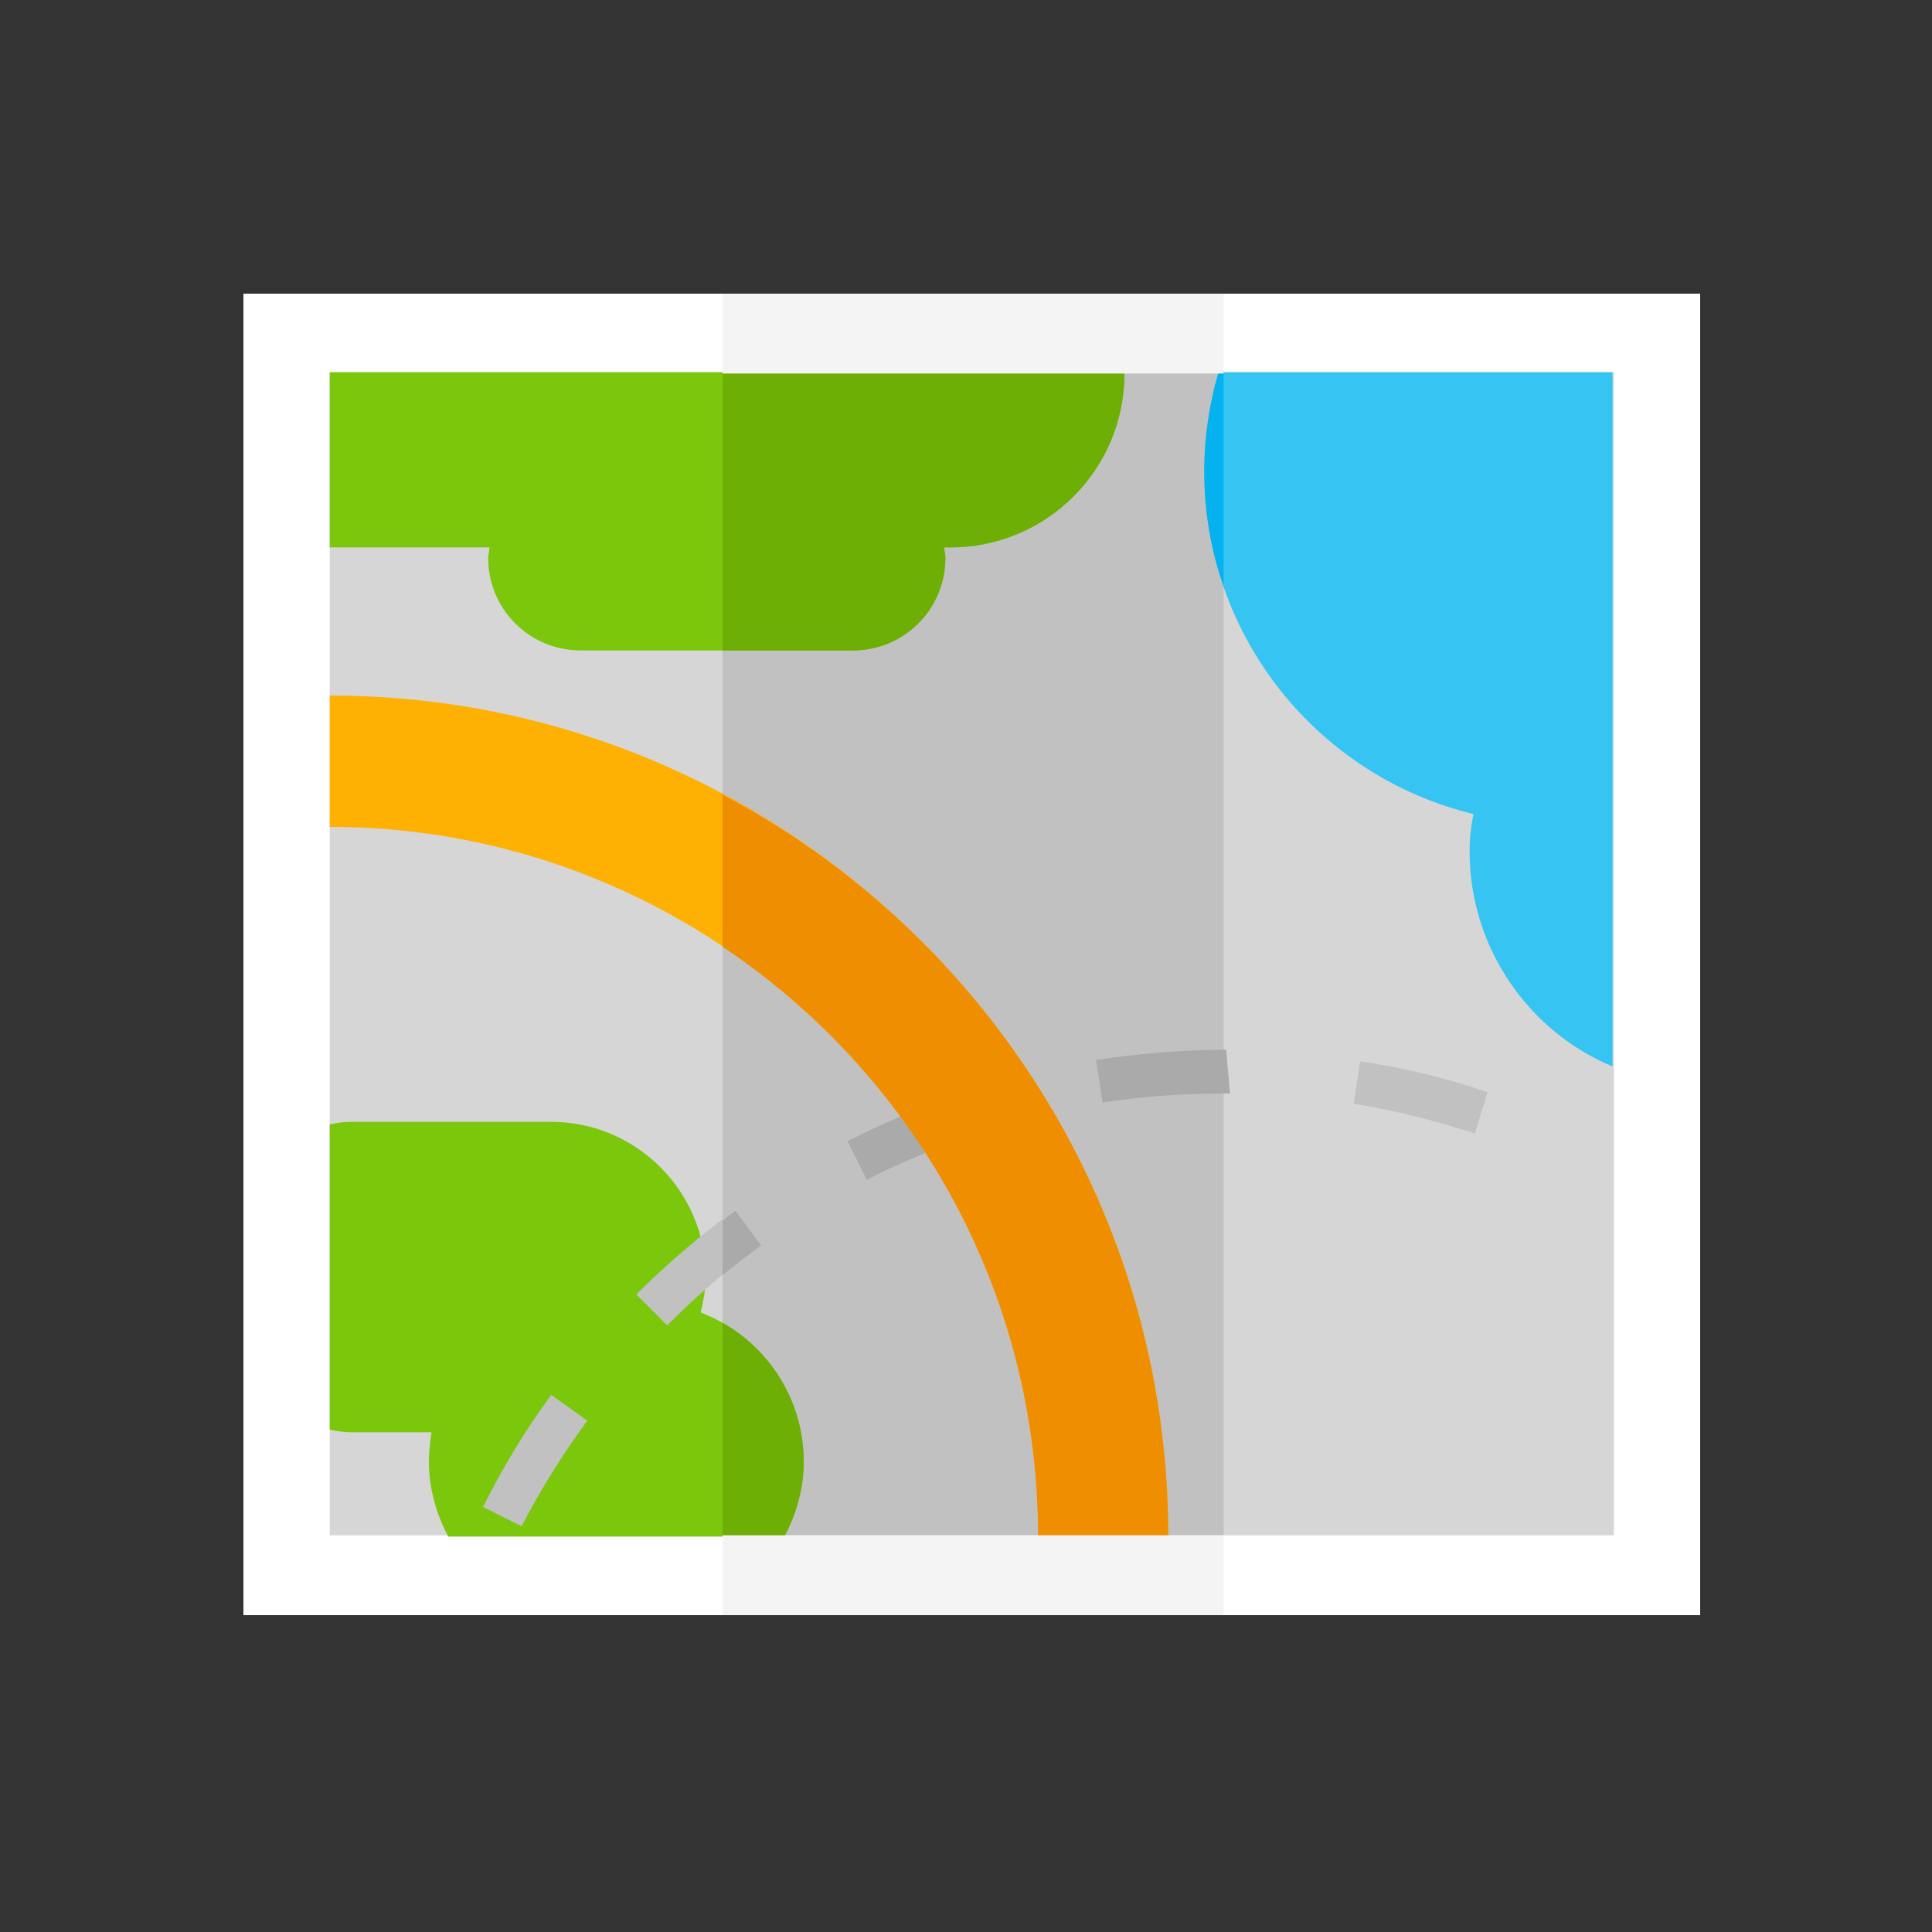 <?xml version="1.0" encoding="utf-8"?><!DOCTYPE svg PUBLIC "-//W3C//DTD SVG 1.1//EN" "http://www.w3.org/Graphics/SVG/1.1/DTD/svg11.dtd"><svg version="1.1" id="Layer_1" xmlns="http://www.w3.org/2000/svg" xmlns:xlink="http://www.w3.org/1999/xlink" x="0px" y="0px" width="150px" height="150px" viewBox="0 0 150 150" enable-background="new 0 0 150 150" xml:space="preserve"><rect x="0" y="0" width="150" height="150" fill="#333333" stroke="none"/><rect x="18.9" y="22.8" fill="#FFFFFF" width="113.1" height="102.6"/><rect x="25.6" y="28.9" fill="#D6D6D6" width="99.7" height="90.3"/><rect x="56.1" y="28.9" fill="#C1C1C1" width="38.9" height="90.3"/><path fill="#C1C1C1" d="M115.5,84.8c-3.2-1.1-6.5-1.9-9.9-2.4l-0.5,3.3c3.2,0.5,6.3,1.3,9.4,2.3L115.5,84.8z"/><path fill="#AAAAAA" d="M75.2,84.7c-3.2,1-6.4,2.4-9.4,3.9l1.5,3c2.9-1.5,5.9-2.7,8.9-3.7L75.2,84.7z"/><path fill="#AAAAAA" d="M95.5,84.9l-0.3-3.4c-3.4,0-6.8,0.3-10.1,0.8l0.5,3.3c3.2-0.5,6.4-0.7,9.6-0.7H95.5z"/><path fill="#7AC70C" d="M25.6,28.9v13.6H38c0,0.3-0.1,0.6-0.1,0.8c0,4,3.2,7.2,7.2,7.2h21.1c4,0,7.2-3.2,7.2-7.2	c0-0.3-0.1-0.6-0.1-0.8h0.5c7.4,0,13.5-6,13.5-13.5v-0.1H25.6z"/><g><path fill="#FFB103" d="M90.7,119.2H80.6c0-30.3-24.7-55-55-55V54C61.5,54,90.7,83.3,90.7,119.2z"/></g><path fill="#36C5F2" d="M93.5,36.6c0,12.9,8.9,23.7,20.9,26.6c-0.2,1-0.3,1.9-0.3,2.9c0,7.5,4.6,14,11.1,16.7V28.9H94.7	C93.9,31.4,93.5,33.9,93.5,36.6z"/><path fill="#7AC70C" d="M54.4,101.9c0.2-0.9,0.4-1.8,0.4-2.8c0-6.6-5.4-12-12-12H27.2c-0.6,0-1.1,0.1-1.6,0.2V111	c0.5,0.1,1.1,0.2,1.6,0.2h6.3c-0.1,0.8-0.2,1.5-0.2,2.3c0,2.1,0.6,4.1,1.5,5.8h26.1c0.9-1.7,1.5-3.7,1.5-5.8	C62.4,108.2,59.1,103.7,54.4,101.9z"/><path fill="#6DAF05" d="M56.1,102.7v16.6h4.8c0.9-1.7,1.5-3.7,1.5-5.8C62.4,108.8,59.8,104.8,56.1,102.7z"/><path fill="#EF8E00" d="M56.1,61.7v11.8c14.8,9.9,24.5,26.7,24.5,45.8h10.1C90.7,94.3,76.7,72.6,56.1,61.7z"/><path fill="#03B2EF" d="M95,28.9h-0.4c-0.7,2.4-1.1,5-1.1,7.7c0,3.1,0.5,6.1,1.5,8.9V28.9z"/><path fill="#6DAF05" d="M56.1,50.5h10.1c4,0,7.2-3.2,7.2-7.2c0-0.3-0.1-0.6-0.1-0.8h0.5c7.4,0,13.5-6,13.5-13.5v-0.1H56.1V50.5z"/><path fill="#C1C1C1" d="M42.8,108.3c-2,2.7-3.8,5.7-5.3,8.7l3,1.5c1.5-2.9,3.2-5.6,5.1-8.2L42.8,108.3z"/><path fill="#C1C1C1" d="M57.1,93.9c-2.7,2-5.3,4.2-7.7,6.6l2.4,2.4c2.3-2.3,4.7-4.4,7.3-6.3L57.1,93.9z"/><path fill="#AAAAAA" d="M56.1,99c1-0.8,2-1.6,3-2.3l-2-2.7c-0.3,0.2-0.7,0.5-1,0.8V99z"/><rect x="56.1" y="119.2" fill="#F4F4F4" width="38.9" height="6.2"/><rect x="56.1" y="22.8" fill="#F4F4F4" width="38.9" height="6.2"/></svg>